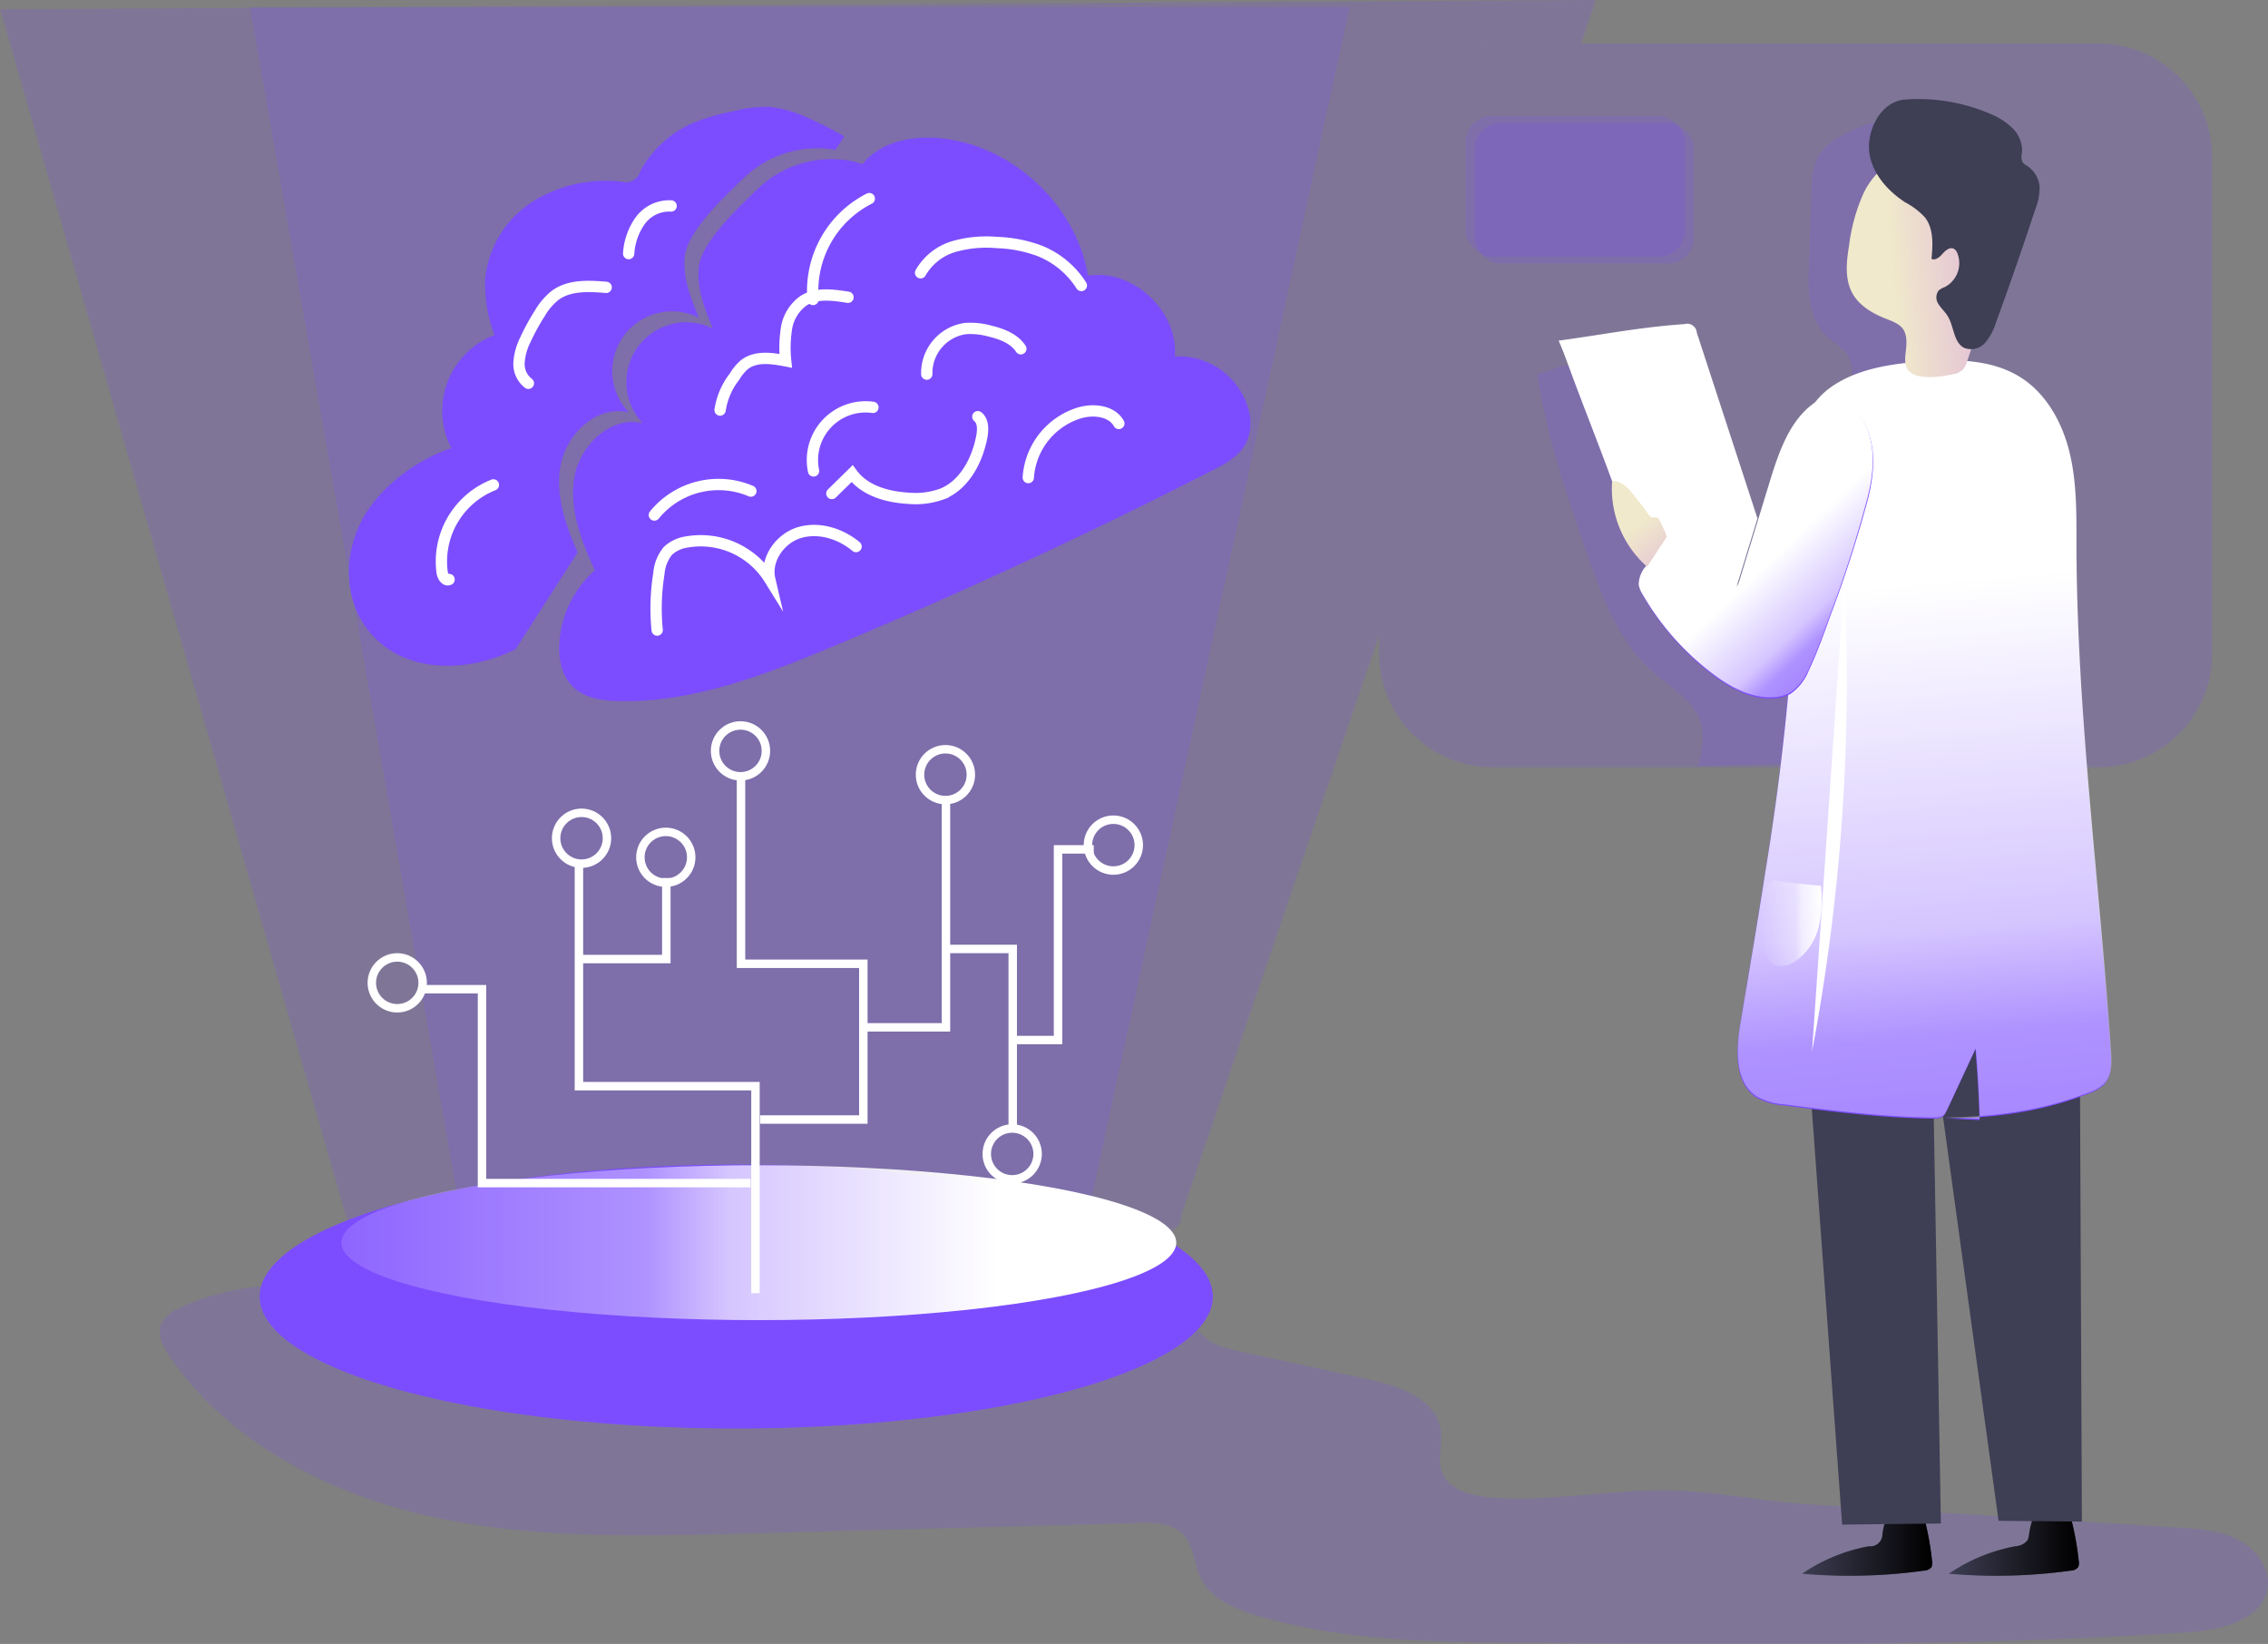 <svg id="Layer_1" data-name="Layer 1" xmlns="http://www.w3.org/2000/svg" xmlns:xlink="http://www.w3.org/1999/xlink" viewBox="0 0 388.98 281.92"><rect x="0" y="0" width="388.98" height="281.92" fill="#808080" stroke="none"/><defs><linearGradient id="linear-gradient" x1="313.05" y1="330.35" x2="335.38" y2="330.35" gradientUnits="userSpaceOnUse"><stop offset="0" stop-opacity="0"/><stop offset="0.99"/></linearGradient><linearGradient id="linear-gradient-2" x1="338.21" y1="330.35" x2="360.54" y2="330.35" xlink:href="#linear-gradient"/><linearGradient id="linear-gradient-3" x1="343.75" y1="349.97" x2="328.22" y2="166.02" gradientUnits="userSpaceOnUse"><stop offset="0.02" stop-color="#fff" stop-opacity="0"/><stop offset="0.58" stop-color="#fff" stop-opacity="0.39"/><stop offset="0.68" stop-color="#fff" stop-opacity="0.68"/><stop offset="1" stop-color="#fff"/></linearGradient><linearGradient id="linear-gradient-4" x1="335.34" y1="185.59" x2="310.27" y2="159.16" xlink:href="#linear-gradient-3"/><linearGradient id="linear-gradient-5" x1="341.42" y1="110.43" x2="328.47" y2="111.52" gradientUnits="userSpaceOnUse"><stop offset="0" stop-color="#e5c5d5"/><stop offset="0.42" stop-color="#ead4d1"/><stop offset="1" stop-color="#f0e9cb"/></linearGradient><linearGradient id="linear-gradient-6" x1="305.92" y1="223.85" x2="316.41" y2="223.85" xlink:href="#linear-gradient-3"/><linearGradient id="linear-gradient-7" x1="290.46" y1="162.65" x2="284.87" y2="155.57" xlink:href="#linear-gradient-5"/><linearGradient id="linear-gradient-8" x1="27.8" y1="213.11" x2="170.97" y2="213.11" xlink:href="#linear-gradient-3"/></defs><title>Artificial Intelligence</title><path d="M277.68,65.54,275.16,73H260a19.49,19.49,0,0,0-19.49,19.5V174.5l-34,99.65c1.29,4.55-26.25,13.66-73,13.16-68.12-.71-70.19-13.16-70.19-13.16L4,67.13Z" transform="translate(-3.98 -65.54)" fill="#7c4dff" opacity="0.18" style="isolation:isolate"/><path d="M189.52,278.65,235.44,66.77H46.86L83.92,279.33s-19.31,11.76,48.81,12.48C179.46,292.3,190.82,283.2,189.52,278.65Z" transform="translate(-3.98 -65.54)" fill="#7c4dff" opacity="0.18" style="isolation:isolate"/><path d="M260.21,322.37c-3.46-.24-7.57-1.07-8.85-4.26-.93-2.32.1-5-.29-7.44-.81-5.24-7.11-7.43-12.35-8.58l-22.3-4.86c-2.31-.51-4.79-1.11-6.33-2.89-1.09-1.27-1.53-3-2.37-4.42-3.49-6.05-12.13-6.12-19.15-5.51A830.58,830.58,0,0,1,70,286.21c-11.88-.67-24.37-1.49-35.11,3.57a6.1,6.1,0,0,0-3.21,2.68c-.86,1.91.27,4.09,1.46,5.82,10.06,14.58,27.05,23.38,44.48,27.28s35.52,3.44,53.39,3l68.17-1.83c2.7-.08,5.73,0,7.63,1.87s1.9,5.17,3.15,7.67c1.74,3.49,5.77,5.19,9.55,6.32,14.59,4.36,30.09,4.53,45.34,4.67,38.14.35,76.33.69,114.4-1.79,5.66-.37,12.79-2.07,13.64-7.61.52-3.41-2-6.71-5.07-8.3s-6.71-1.84-10.2-2.06l-62.93-3.95c-8-.5-16.08-2.22-23.94-2.4C280.57,320.87,270.55,323.09,260.21,322.37Z" transform="translate(-3.98 -65.54)" fill="#7c4dff" opacity="0.18" style="isolation:isolate"/><path d="M335.35,333.3a1.67,1.67,0,0,1-.11,1,1.69,1.69,0,0,1-1.27.59,93.24,93.24,0,0,1-20.92.53,30,30,0,0,1,11.44-4.71,2.07,2.07,0,0,0,2.34-2.09,14.82,14.82,0,0,1,.79-3.08,1.14,1.14,0,0,1,.4-.6,1.24,1.24,0,0,1,.66-.09l3.62.19c1.44.09,1.5,0,1.86,1.43A48.46,48.46,0,0,1,335.35,333.3Z" transform="translate(-3.98 -65.54)" fill="#3e3e54"/><path d="M360.51,333.3a1.6,1.6,0,0,1-.12,1,1.69,1.69,0,0,1-1.27.59,93.15,93.15,0,0,1-20.91.53,30,30,0,0,1,11.44-4.71,2.82,2.82,0,0,0,2.05-1,3,3,0,0,0,.29-1.08,14.22,14.22,0,0,1,.79-3.08,1.09,1.09,0,0,1,.4-.6,1.19,1.19,0,0,1,.65-.09l3.62.19c1.45.09,1.5,0,1.87,1.43A50,50,0,0,1,360.51,333.3Z" transform="translate(-3.98 -65.54)" fill="#3e3e54"/><path d="M335.35,333.3a1.67,1.67,0,0,1-.11,1,1.69,1.69,0,0,1-1.27.59,93.24,93.24,0,0,1-20.92.53,30,30,0,0,1,11.44-4.71,2.07,2.07,0,0,0,2.34-2.09,14.82,14.82,0,0,1,.79-3.08,1.14,1.14,0,0,1,.4-.6,1.24,1.24,0,0,1,.66-.09l3.62.19c1.44.09,1.5,0,1.86,1.43A48.46,48.46,0,0,1,335.35,333.3Z" transform="translate(-3.98 -65.54)" fill="url(#linear-gradient)"/><path d="M360.51,333.3a1.6,1.6,0,0,1-.12,1,1.69,1.69,0,0,1-1.27.59,93.15,93.15,0,0,1-20.91.53,30,30,0,0,1,11.44-4.71,2.82,2.82,0,0,0,2.05-1,3,3,0,0,0,.29-1.08,14.22,14.22,0,0,1,.79-3.08,1.09,1.09,0,0,1,.4-.6,1.19,1.19,0,0,1,.65-.09l3.62.19c1.45.09,1.5,0,1.87,1.43A50,50,0,0,1,360.51,333.3Z" transform="translate(-3.98 -65.54)" fill="url(#linear-gradient-2)"/><path d="M311.46,210.93,319.92,327l16.94-.19-1.46-83,11.35,82.54,14.29.13-.54-124S344.75,173.29,311.46,210.93Z" transform="translate(-3.98 -65.54)" fill="#3e3e54"/><path d="M383.39,92.45v85.19a19.5,19.5,0,0,1-19.5,19.49H260a19.49,19.49,0,0,1-19.49-19.49V92.45A19.49,19.49,0,0,1,260,73H363.89A19.51,19.51,0,0,1,383.39,92.45Z" transform="translate(-3.98 -65.54)" fill="#7c4dff" opacity="0.18" style="isolation:isolate"/><path d="M267.66,129.74c1.47,10.24,4.85,20.11,8.21,29.9,2.67,7.76,5.58,15.9,11.78,21.28,3.05,2.66,7,4.85,8.1,8.75.64,2.34.06,4.83-.51,7.19l20.79-.47a3.69,3.69,0,0,0,1.89-.37,3.4,3.4,0,0,0,1.26-1.92c1.61-4.59,1.51-9.57,1.76-14.43.6-12,3.71-24.36,11.84-33.16a12,12,0,0,0,2.69-3.6,10.3,10.3,0,0,0,.38-4.25q-.94-19.77-.42-39.56a6,6,0,0,0-.24-2.31,5.79,5.79,0,0,0-1.08-1.57l-6-7a4.76,4.76,0,0,0-1.23-1.14c-1.37-.8-3.11-.15-4.56.51-2.65,1.21-5.5,2.61-6.76,5.23a12.56,12.56,0,0,0-.89,5.1l-.45,13.22c-.15,4.22-.09,8.95,2.9,11.92,1.33,1.3,3.15,2.17,4,3.82a7.42,7.42,0,0,1,.43,4.18,33.53,33.53,0,0,1-1.67,7.34,66.36,66.36,0,0,1-3.1,7.14l-12,25c-.29.58-.75,1.27-1.39,1.15a1.5,1.5,0,0,1-.87-.74c-8.16-12-12.61-26.41-21.84-37.63-1.44-1.75-3.45-4.16-5.71-4.89C272.46,127.59,270.2,129,267.66,129.74Z" transform="translate(-3.98 -65.54)" fill="#7c4dff" opacity="0.18" style="isolation:isolate"/><path d="M280.48,148.08c-2.16-5.93-5.27-13.73-7.43-19.66-.55-1.5-1.1-3-1.75-4.46,7.31-1,14.25-2.35,21.61-2.84a1.64,1.64,0,0,1,2.08,1.45l10.41,31.88-5.9,19.24Z" transform="translate(-3.98 -65.54)" fill="#fff"/><path d="M337.31,257.34c8.56,0,17-1.15,24.95-4.29a6.76,6.76,0,0,0,2.64-1.58c1.27-1.41,1.22-3.54,1.09-5.43-1.95-28.85-5.85-57.6-5.94-86.51,0-5.34.09-10.74-1.12-15.94s-3.93-10.27-8.44-13.13c-4.91-3.12-11.12-3.17-16.92-2.74-5.39.41-11,1.24-15.45,4.29-10.2,7-5.81,25.47-6.27,36a430.21,430.21,0,0,1-5.1,46.95c-1.36,8.76-2.85,17.5-4.31,26.24-.76,4.53-1,10.2,2.87,12.62a11.75,11.75,0,0,0,4.76,1.32c6.72.87,13.46,1.71,20.23,2.07,1.69.09,3.38.15,5.07.17,2.08,0,2-.37,2.9-2.22q2.26-4.83,4.51-9.67.51,6,.7,12.13" transform="translate(-3.98 -65.54)" fill="#7c4dff"/><path d="M337.32,257.15c8.57,0,17-1.15,25-4.3a6.72,6.72,0,0,0,2.63-1.58c1.27-1.41,1.23-3.53,1.1-5.43-1.95-28.85-5.85-57.6-5.94-86.51,0-5.34.09-10.74-1.12-15.93s-3.94-10.28-8.44-13.13c-4.91-3.12-11.12-3.18-16.93-2.74-5.39.41-11,1.24-15.44,4.28-10.2,6.95-5.81,25.47-6.27,36a430.23,430.23,0,0,1-5.11,46.95c-1.35,8.76-2.84,17.5-4.31,26.25-.75,4.53-1,10.19,2.88,12.61a11.59,11.59,0,0,0,4.75,1.32c6.73.87,13.46,1.71,20.24,2.07,1.69.09,3.38.15,5.07.17,2.08,0,2-.36,2.9-2.21q2.25-4.85,4.51-9.68.51,6.06.69,12.13" transform="translate(-3.98 -65.54)" fill="url(#linear-gradient-3)"/><path d="M317.85,171.29c-1.11,3.11-2.22,6.22-3.63,9.2a8.92,8.92,0,0,1-3.09,4,6.45,6.45,0,0,1-3,.84c-3.84.21-7.45-1.81-10.5-4.14a46,46,0,0,1-11.82-13.42,4.4,4.4,0,0,1-.7-1.76,4.84,4.84,0,0,1,1.21-3.12l4.36-6.26a48.13,48.13,0,0,0,9.77,9.46,1.38,1.38,0,0,0,1.15.37c.42-.13.61-.61.74-1l5.28-17.23c1.67-5.41,3.75-11.36,8.73-14.06a4.6,4.6,0,0,1,2-.63,4.69,4.69,0,0,1,3.27,1.68c4.32,4.42,4.12,10.28,2.76,15.8A212.63,212.63,0,0,1,317.85,171.29Z" transform="translate(-3.98 -65.54)" fill="#7c4dff"/><path d="M317.82,171.06c-1.11,3.11-2.22,6.22-3.63,9.2a8.92,8.92,0,0,1-3.09,4,6.59,6.59,0,0,1-3.05.85c-3.83.2-7.44-1.82-10.49-4.15a45.89,45.89,0,0,1-11.82-13.42,4.59,4.59,0,0,1-.71-1.75,4.85,4.85,0,0,1,1.22-3.13l4.36-6.25a47.58,47.58,0,0,0,9.77,9.45,1.34,1.34,0,0,0,1.14.37c.43-.13.62-.61.75-1L307.55,148c1.66-5.42,3.74-11.37,8.73-14.06a4.35,4.35,0,0,1,2-.63,4.64,4.64,0,0,1,3.27,1.67c4.32,4.42,4.12,10.28,2.75,15.8A211.67,211.67,0,0,1,317.82,171.06Z" transform="translate(-3.98 -65.54)" fill="url(#linear-gradient-4)"/><path d="M330.94,124.16a4.19,4.19,0,0,0-.39-1.89c-.59-1.13-1.92-1.6-3.1-2.06-2.32-.91-4.63-2.25-5.8-4.44-1.29-2.39-1-5.3-.56-8a31.63,31.63,0,0,1,2.33-8.7,12.79,12.79,0,0,1,6.1-6.41c3.38-1.5,7.37-.94,10.77.49a9.61,9.61,0,0,1,3.46,2.22c2,2.17,2.17,5.4,2.07,8.34a79.62,79.62,0,0,1-4.47,23.81,3.5,3.5,0,0,1-.83,1.51,3.14,3.14,0,0,1-1.51.67c-1.87.44-5.33.94-7.1-.1C330,128.49,331,126.17,330.94,124.16Z" transform="translate(-3.98 -65.54)" fill="url(#linear-gradient-5)"/><path d="M324.72,92.5c.77,3.25,3.21,5.91,6,7.73a12.69,12.69,0,0,1,3.41,2.6c1.51,1.94,1.35,4.66,1.12,7.11.69.31,1.42-.33,1.92-.91s1.28-1.19,1.94-.81a1.44,1.44,0,0,1,.55.69,4.62,4.62,0,0,1-2.12,5.85,3.69,3.69,0,0,0-1.08.61,2,2,0,0,0,0,2.34c.44.72,1.1,1.28,1.54,2,1.14,1.8,1,4.58,2.88,5.5a3.24,3.24,0,0,0,3.57-.89,9.49,9.49,0,0,0,1.84-3.43q3.56-9.73,6.79-19.56a9.47,9.47,0,0,0,.7-3.91A4.82,4.82,0,0,0,351.67,94a2.39,2.39,0,0,1-.85-.72,2.52,2.52,0,0,1-.05-1.54,5.37,5.37,0,0,0-1.64-4.23A12,12,0,0,0,345.18,85a31.15,31.15,0,0,0-14.46-2.39C326.28,82.94,323.78,88.52,324.72,92.5Z" transform="translate(-3.98 -65.54)" fill="#3e3e54"/><path d="M320.29,164.88a343.34,343.34,0,0,1-5.53,81" transform="translate(-3.98 -65.54)" fill="#fff"/><path d="M316.27,217.46a19.59,19.59,0,0,1-.41,7.16,10,10,0,0,1-4,5.8c-1.18.76-2.83,1.16-4,.31a4.34,4.34,0,0,1-1.31-2.56,20.88,20.88,0,0,1-.65-5.83c.09-1.49.68-5.43,2.48-5.83a6.58,6.58,0,0,1,1.42.27c.71.09,1.43.15,2.14.23Z" transform="translate(-3.98 -65.54)" fill="url(#linear-gradient-6)"/><path d="M286.47,162.73a17.88,17.88,0,0,1-6-14.65c1.37-.19,2.54.93,3.42,2s1.9,2.37,2.77,3.61a1.23,1.23,0,0,0,.58.55c.33.11.73-.06,1,.11a1,1,0,0,1,.36.44,19.5,19.5,0,0,1,1.26,2.8" transform="translate(-3.98 -65.54)" fill="url(#linear-gradient-7)"/><path d="M217.7,141.5c-1.16,2.26-3.54,3.56-5.8,4.71q-31.89,16.33-65,30.16c-11.7,4.9-23.9,9.63-36.59,9.41-2.93-.05-6.1-.48-8.17-2.56-1.88-1.91-2.41-4.79-2.23-7.47A18.27,18.27,0,0,1,106,163.34l-.55-1.21c-2.09-4.72-3.84-9.8-2.94-14.85,1-5.48,6.32-10.52,11.71-9.15a10.26,10.26,0,0,1,12-16.25c-1.34-3.29-2.71-6.74-2.43-10.28.35-4.53,6.94-10.54,10.16-13.68a18.16,18.16,0,0,1,15.73-4.82,14.19,14.19,0,0,1,2.21.61c3-3.84,8.43-4.92,13.29-4.47,12.36,1.16,23.32,11.33,25.4,23.57,7.7-1.19,15.52,6.08,14.89,13.86a12.42,12.42,0,0,1,12.7,9.28A8.14,8.14,0,0,1,217.7,141.5Z" transform="translate(-3.98 -65.54)" fill="#7c4dff"/><path d="M189.44,114.5a15.16,15.16,0,0,0-7-5.88,22.94,22.94,0,0,0-7.48-1.49,20.36,20.36,0,0,0-7.38.69,9.76,9.76,0,0,0-5.71,4.5" transform="translate(-3.98 -65.54)" fill="none" stroke="#fff" stroke-linecap="round" stroke-miterlimit="10" stroke-width="1.94"/><path d="M127.48,135.86a12.32,12.32,0,0,1,2.5-5.76,8.15,8.15,0,0,1,1.64-2c1.92-1.54,4.69-1.15,7.11-.68a21.72,21.72,0,0,1,.15-5.64,7.22,7.22,0,0,1,2.91-4.67c2.2-1.41,5.05-1,7.63-.59" transform="translate(-3.98 -65.54)" fill="none" stroke="#fff" stroke-linecap="round" stroke-miterlimit="10" stroke-width="1.94"/><path d="M195.87,138.16c-1.21-2.15-4.23-2.51-6.62-1.85a12.45,12.45,0,0,0-8.91,11.13" transform="translate(-3.98 -65.54)" fill="none" stroke="#fff" stroke-linecap="round" stroke-miterlimit="10" stroke-width="1.94"/><path d="M116.69,173.59a37.6,37.6,0,0,1,.3-9.71,6.93,6.93,0,0,1,1.56-3.89,6,6,0,0,1,3.19-1.5A13.92,13.92,0,0,1,136,164.88c-.79-3.38,1.75-7,5.08-8s7.05.16,9.72,2.39" transform="translate(-3.98 -65.54)" fill="none" stroke="#fff" stroke-linecap="round" stroke-miterlimit="10" stroke-width="1.94"/><path d="M171.69,137c.95.77.9,2.22.68,3.43-.77,4-2.9,8.16-6.68,9.77a13.32,13.32,0,0,1-5.88.79c-3.64-.2-7.54-1.28-9.69-4.22l-3.47,3.4" transform="translate(-3.98 -65.54)" fill="none" stroke="#fff" stroke-linecap="round" stroke-miterlimit="10" stroke-width="1.94"/><path d="M162.93,129.7a7.71,7.71,0,0,1,6.59-7.81,12.28,12.28,0,0,1,4.13.4c2.07.49,4.24,1.28,5.41,3.06" transform="translate(-3.98 -65.54)" fill="none" stroke="#fff" stroke-linecap="round" stroke-miterlimit="10" stroke-width="1.94"/><path d="M148.77,88.92l-1.48,2.32a18.12,18.12,0,0,0-15.73,4.82c-3.23,3.14-9.81,9.15-10.17,13.68-.28,3.54,1.09,7,2.43,10.27a10.26,10.26,0,0,0-12,16.26c-5.39-1.37-10.73,3.67-11.71,9.15-.9,5,.85,10.13,2.94,14.84L92.41,176.88c-7.31,3.66-16.87,4.23-23.11-1a15.34,15.34,0,0,1-3.39-4.05c-3.09-5.36-2.6-12.34.48-17.69s9.16-9.78,15-11.76A13.89,13.89,0,0,1,88.8,123a24.88,24.88,0,0,1-1.62-9.55,17.79,17.79,0,0,1,8.06-13.27,23.69,23.69,0,0,1,15.39-3.48,2.55,2.55,0,0,0,3.18-1.86A19.06,19.06,0,0,1,123,86.55a38.25,38.25,0,0,1,6.67-1.91,22.68,22.68,0,0,1,6.18-.78,19,19,0,0,1,6,1.61A55.9,55.9,0,0,1,148.77,88.92Z" transform="translate(-3.98 -65.54)" fill="#7c4dff"/><path d="M143.42,116.9a17.75,17.75,0,0,1,9.65-17.3" transform="translate(-3.98 -65.54)" fill="none" stroke="#fff" stroke-linecap="round" stroke-miterlimit="10" stroke-width="1.94"/><path d="M153.69,135.4a9.12,9.12,0,0,0-10.18,10.9" transform="translate(-3.98 -65.54)" fill="none" stroke="#fff" stroke-linecap="round" stroke-miterlimit="10" stroke-width="1.94"/><path d="M132.76,149.76a14.18,14.18,0,0,0-16.55,4.1" transform="translate(-3.98 -65.54)" fill="none" stroke="#fff" stroke-linecap="round" stroke-miterlimit="10" stroke-width="1.94"/><path d="M94.6,131.27A4.15,4.15,0,0,1,93,127.7a10.16,10.16,0,0,1,1.1-3.92,36.53,36.53,0,0,1,2.49-4.55,10.86,10.86,0,0,1,2.67-3.09c2.43-1.74,5.7-1.57,8.68-1.32" transform="translate(-3.98 -65.54)" fill="none" stroke="#fff" stroke-linecap="round" stroke-miterlimit="10" stroke-width="1.94"/><path d="M119.08,100.86a6.18,6.18,0,0,0-5.28,2.5,10.91,10.91,0,0,0-2,5.67" transform="translate(-3.98 -65.54)" fill="none" stroke="#fff" stroke-linecap="round" stroke-miterlimit="10" stroke-width="1.94"/><path d="M81,164.92c-.6.27-1.09-.57-1.19-1.22a14.12,14.12,0,0,1,8.79-15" transform="translate(-3.98 -65.54)" fill="none" stroke="#fff" stroke-linecap="round" stroke-miterlimit="10" stroke-width="1.94"/><ellipse cx="126.27" cy="222.35" rx="81.74" ry="22.63" fill="#7c4dff"/><ellipse cx="130.15" cy="213.11" rx="71.59" ry="13.28" fill="url(#linear-gradient-8)"/><polyline points="129.57 221.77 129.57 186.27 99.29 186.27 99.29 148.11" fill="none" stroke="#fff" stroke-miterlimit="10" stroke-width="1.45"/><circle cx="99.74" cy="143.75" r="4.36" fill="none" stroke="#fff" stroke-miterlimit="10" stroke-width="1.45"/><circle cx="68.13" cy="168.55" r="4.36" fill="none" stroke="#fff" stroke-miterlimit="10" stroke-width="1.45"/><circle cx="114.19" cy="147.02" r="4.36" fill="none" stroke="#fff" stroke-miterlimit="10" stroke-width="1.45"/><circle cx="127" cy="128.77" r="4.36" fill="none" stroke="#fff" stroke-miterlimit="10" stroke-width="1.45"/><circle cx="162.15" cy="132.85" r="4.36" fill="none" stroke="#fff" stroke-miterlimit="10" stroke-width="1.45"/><circle cx="190.95" cy="144.93" r="4.36" fill="none" stroke="#fff" stroke-miterlimit="10" stroke-width="1.45"/><circle cx="173.6" cy="197.89" r="4.36" fill="none" stroke="#fff" stroke-miterlimit="10" stroke-width="1.45"/><polyline points="99.29 164.47 114.28 164.47 114.28 150.57" fill="none" stroke="#fff" stroke-miterlimit="10" stroke-width="1.45"/><polyline points="130.36 191.99 148.07 191.99 148.07 165.28 127.09 165.28 127.09 133.13" fill="none" stroke="#fff" stroke-miterlimit="10" stroke-width="1.45"/><polyline points="162.24 137.21 162.24 176.18 148.34 176.18" fill="none" stroke="#fff" stroke-miterlimit="10" stroke-width="1.45"/><polyline points="128.72 202.89 82.67 202.89 82.67 169.64 72.04 169.64" fill="none" stroke="#fff" stroke-miterlimit="10" stroke-width="1.45"/><polyline points="162.42 162.74 173.69 162.74 173.69 193.81" fill="none" stroke="#fff" stroke-miterlimit="10" stroke-width="1.45"/><polyline points="173.69 178.36 181.46 178.36 181.46 145.66 187.59 145.66" fill="none" stroke="#fff" stroke-miterlimit="10" stroke-width="1.45"/><rect x="251.36" y="19.89" width="37.61" height="24.12" rx="4.47" fill="#7c4dff" opacity="0.18" style="isolation:isolate"/><rect x="252.92" y="21.09" width="37.61" height="24.12" rx="4.47" fill="#7c4dff" opacity="0.18" style="isolation:isolate"/></svg>